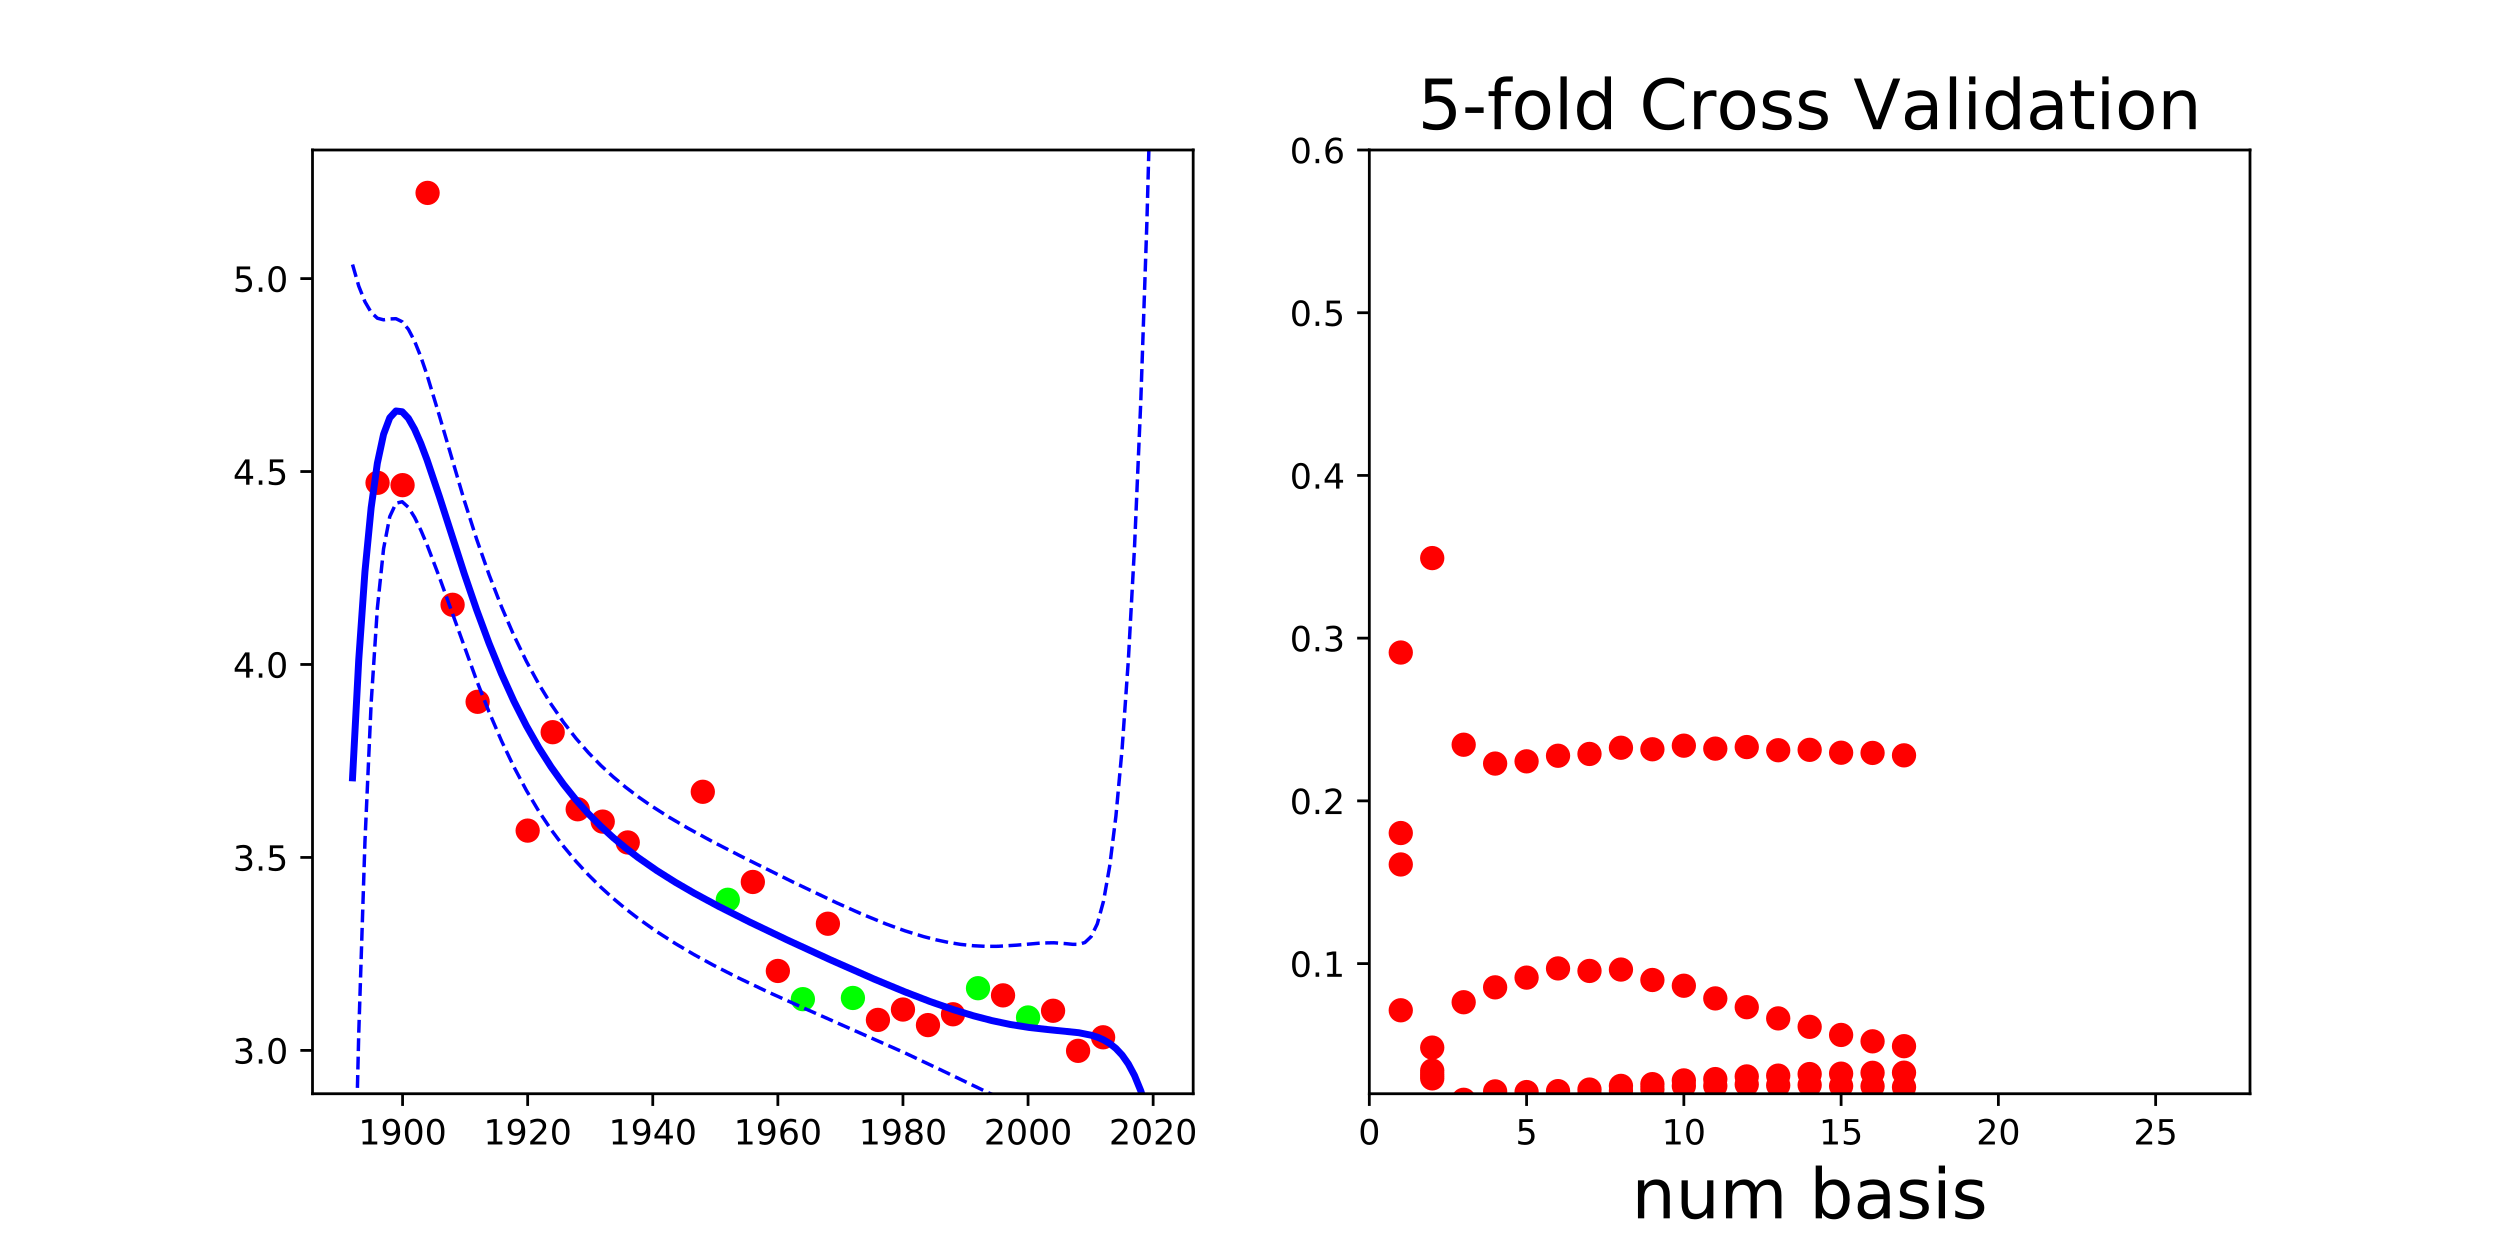 <?xml version="1.0" encoding="utf-8" standalone="no"?>
<!DOCTYPE svg PUBLIC "-//W3C//DTD SVG 1.1//EN"
  "http://www.w3.org/Graphics/SVG/1.1/DTD/svg11.dtd">
<!-- Created with matplotlib (http://matplotlib.org/) -->
<svg height="360pt" version="1.1" viewBox="0 0 720 360" width="720pt" xmlns="http://www.w3.org/2000/svg" xmlns:xlink="http://www.w3.org/1999/xlink">
 <defs>
  <style type="text/css">
*{stroke-linecap:butt;stroke-linejoin:round;}
  </style>
 </defs>
 <g id="figure_1">
  <g id="patch_1">
   <path d="M 0 360 
L 720 360 
L 720 0 
L 0 0 
z
" style="fill:none;"/>
  </g>
  <g id="axes_1">
   <g id="patch_2">
    <path d="M 90 315 
L 343.636 315 
L 343.636 43.2 
L 90 43.2 
z
" style="fill:none;"/>
   </g>
   <g id="matplotlib.axis_1">
    <g id="xtick_1">
     <g id="line2d_1">
      <defs>
       <path d="M 0 0 
L 0 3.5 
" id="mc8d8f74321" style="stroke:#000000;stroke-width:0.8;"/>
      </defs>
      <g>
       <use style="stroke:#000000;stroke-width:0.8;" x="115.94" xlink:href="#mc8d8f74321" y="315"/>
      </g>
     </g>
     <g id="text_1">
      <!-- 1900 -->
      <defs>
       <path d="M 12.406 8.297 
L 28.516 8.297 
L 28.516 63.922 
L 10.984 60.406 
L 10.984 69.391 
L 28.422 72.906 
L 38.281 72.906 
L 38.281 8.297 
L 54.391 8.297 
L 54.391 0 
L 12.406 0 
z
" id="DejaVuSans-31"/>
       <path d="M 10.984 1.516 
L 10.984 10.5 
Q 14.703 8.734 18.5 7.812 
Q 22.312 6.891 25.984 6.891 
Q 35.75 6.891 40.891 13.453 
Q 46.047 20.016 46.781 33.406 
Q 43.953 29.203 39.594 26.953 
Q 35.25 24.703 29.984 24.703 
Q 19.047 24.703 12.672 31.312 
Q 6.297 37.938 6.297 49.422 
Q 6.297 60.641 12.938 67.422 
Q 19.578 74.219 30.609 74.219 
Q 43.266 74.219 49.922 64.516 
Q 56.594 54.828 56.594 36.375 
Q 56.594 19.141 48.406 8.859 
Q 40.234 -1.422 26.422 -1.422 
Q 22.703 -1.422 18.891 -0.688 
Q 15.094 0.047 10.984 1.516 
z
M 30.609 32.422 
Q 37.25 32.422 41.125 36.953 
Q 45.016 41.5 45.016 49.422 
Q 45.016 57.281 41.125 61.844 
Q 37.25 66.406 30.609 66.406 
Q 23.969 66.406 20.094 61.844 
Q 16.219 57.281 16.219 49.422 
Q 16.219 41.5 20.094 36.953 
Q 23.969 32.422 30.609 32.422 
z
" id="DejaVuSans-39"/>
       <path d="M 31.781 66.406 
Q 24.172 66.406 20.328 58.906 
Q 16.5 51.422 16.5 36.375 
Q 16.5 21.391 20.328 13.891 
Q 24.172 6.391 31.781 6.391 
Q 39.453 6.391 43.281 13.891 
Q 47.125 21.391 47.125 36.375 
Q 47.125 51.422 43.281 58.906 
Q 39.453 66.406 31.781 66.406 
z
M 31.781 74.219 
Q 44.047 74.219 50.516 64.516 
Q 56.984 54.828 56.984 36.375 
Q 56.984 17.969 50.516 8.266 
Q 44.047 -1.422 31.781 -1.422 
Q 19.531 -1.422 13.062 8.266 
Q 6.594 17.969 6.594 36.375 
Q 6.594 54.828 13.062 64.516 
Q 19.531 74.219 31.781 74.219 
z
" id="DejaVuSans-30"/>
      </defs>
      <g transform="translate(103.215 329.598)scale(0.1 -0.1)">
       <use xlink:href="#DejaVuSans-31"/>
       <use x="63.623" xlink:href="#DejaVuSans-39"/>
       <use x="127.246" xlink:href="#DejaVuSans-30"/>
       <use x="190.869" xlink:href="#DejaVuSans-30"/>
      </g>
     </g>
    </g>
    <g id="xtick_2">
     <g id="line2d_2">
      <g>
       <use style="stroke:#000000;stroke-width:0.8;" x="151.968" xlink:href="#mc8d8f74321" y="315"/>
      </g>
     </g>
     <g id="text_2">
      <!-- 1920 -->
      <defs>
       <path d="M 19.188 8.297 
L 53.609 8.297 
L 53.609 0 
L 7.328 0 
L 7.328 8.297 
Q 12.938 14.109 22.625 23.891 
Q 32.328 33.688 34.812 36.531 
Q 39.547 41.844 41.422 45.531 
Q 43.312 49.219 43.312 52.781 
Q 43.312 58.594 39.234 62.25 
Q 35.156 65.922 28.609 65.922 
Q 23.969 65.922 18.812 64.312 
Q 13.672 62.703 7.812 59.422 
L 7.812 69.391 
Q 13.766 71.781 18.938 73 
Q 24.125 74.219 28.422 74.219 
Q 39.75 74.219 46.484 68.547 
Q 53.219 62.891 53.219 53.422 
Q 53.219 48.922 51.531 44.891 
Q 49.859 40.875 45.406 35.406 
Q 44.188 33.984 37.641 27.219 
Q 31.109 20.453 19.188 8.297 
z
" id="DejaVuSans-32"/>
      </defs>
      <g transform="translate(139.243 329.598)scale(0.1 -0.1)">
       <use xlink:href="#DejaVuSans-31"/>
       <use x="63.623" xlink:href="#DejaVuSans-39"/>
       <use x="127.246" xlink:href="#DejaVuSans-32"/>
       <use x="190.869" xlink:href="#DejaVuSans-30"/>
      </g>
     </g>
    </g>
    <g id="xtick_3">
     <g id="line2d_3">
      <g>
       <use style="stroke:#000000;stroke-width:0.8;" x="187.996" xlink:href="#mc8d8f74321" y="315"/>
      </g>
     </g>
     <g id="text_3">
      <!-- 1940 -->
      <defs>
       <path d="M 37.797 64.312 
L 12.891 25.391 
L 37.797 25.391 
z
M 35.203 72.906 
L 47.609 72.906 
L 47.609 25.391 
L 58.016 25.391 
L 58.016 17.188 
L 47.609 17.188 
L 47.609 0 
L 37.797 0 
L 37.797 17.188 
L 4.891 17.188 
L 4.891 26.703 
z
" id="DejaVuSans-34"/>
      </defs>
      <g transform="translate(175.271 329.598)scale(0.1 -0.1)">
       <use xlink:href="#DejaVuSans-31"/>
       <use x="63.623" xlink:href="#DejaVuSans-39"/>
       <use x="127.246" xlink:href="#DejaVuSans-34"/>
       <use x="190.869" xlink:href="#DejaVuSans-30"/>
      </g>
     </g>
    </g>
    <g id="xtick_4">
     <g id="line2d_4">
      <g>
       <use style="stroke:#000000;stroke-width:0.8;" x="224.024" xlink:href="#mc8d8f74321" y="315"/>
      </g>
     </g>
     <g id="text_4">
      <!-- 1960 -->
      <defs>
       <path d="M 33.016 40.375 
Q 26.375 40.375 22.484 35.828 
Q 18.609 31.297 18.609 23.391 
Q 18.609 15.531 22.484 10.953 
Q 26.375 6.391 33.016 6.391 
Q 39.656 6.391 43.531 10.953 
Q 47.406 15.531 47.406 23.391 
Q 47.406 31.297 43.531 35.828 
Q 39.656 40.375 33.016 40.375 
z
M 52.594 71.297 
L 52.594 62.312 
Q 48.875 64.062 45.094 64.984 
Q 41.312 65.922 37.594 65.922 
Q 27.828 65.922 22.672 59.328 
Q 17.531 52.734 16.797 39.406 
Q 19.672 43.656 24.016 45.922 
Q 28.375 48.188 33.594 48.188 
Q 44.578 48.188 50.953 41.516 
Q 57.328 34.859 57.328 23.391 
Q 57.328 12.156 50.688 5.359 
Q 44.047 -1.422 33.016 -1.422 
Q 20.359 -1.422 13.672 8.266 
Q 6.984 17.969 6.984 36.375 
Q 6.984 53.656 15.188 63.938 
Q 23.391 74.219 37.203 74.219 
Q 40.922 74.219 44.703 73.484 
Q 48.484 72.75 52.594 71.297 
z
" id="DejaVuSans-36"/>
      </defs>
      <g transform="translate(211.299 329.598)scale(0.1 -0.1)">
       <use xlink:href="#DejaVuSans-31"/>
       <use x="63.623" xlink:href="#DejaVuSans-39"/>
       <use x="127.246" xlink:href="#DejaVuSans-36"/>
       <use x="190.869" xlink:href="#DejaVuSans-30"/>
      </g>
     </g>
    </g>
    <g id="xtick_5">
     <g id="line2d_5">
      <g>
       <use style="stroke:#000000;stroke-width:0.8;" x="260.052" xlink:href="#mc8d8f74321" y="315"/>
      </g>
     </g>
     <g id="text_5">
      <!-- 1980 -->
      <defs>
       <path d="M 31.781 34.625 
Q 24.75 34.625 20.719 30.859 
Q 16.703 27.094 16.703 20.516 
Q 16.703 13.922 20.719 10.156 
Q 24.75 6.391 31.781 6.391 
Q 38.812 6.391 42.859 10.172 
Q 46.922 13.969 46.922 20.516 
Q 46.922 27.094 42.891 30.859 
Q 38.875 34.625 31.781 34.625 
z
M 21.922 38.812 
Q 15.578 40.375 12.031 44.719 
Q 8.5 49.078 8.5 55.328 
Q 8.5 64.062 14.719 69.141 
Q 20.953 74.219 31.781 74.219 
Q 42.672 74.219 48.875 69.141 
Q 55.078 64.062 55.078 55.328 
Q 55.078 49.078 51.531 44.719 
Q 48 40.375 41.703 38.812 
Q 48.828 37.156 52.797 32.312 
Q 56.781 27.484 56.781 20.516 
Q 56.781 9.906 50.312 4.234 
Q 43.844 -1.422 31.781 -1.422 
Q 19.734 -1.422 13.25 4.234 
Q 6.781 9.906 6.781 20.516 
Q 6.781 27.484 10.781 32.312 
Q 14.797 37.156 21.922 38.812 
z
M 18.312 54.391 
Q 18.312 48.734 21.844 45.562 
Q 25.391 42.391 31.781 42.391 
Q 38.141 42.391 41.719 45.562 
Q 45.312 48.734 45.312 54.391 
Q 45.312 60.062 41.719 63.234 
Q 38.141 66.406 31.781 66.406 
Q 25.391 66.406 21.844 63.234 
Q 18.312 60.062 18.312 54.391 
z
" id="DejaVuSans-38"/>
      </defs>
      <g transform="translate(247.327 329.598)scale(0.1 -0.1)">
       <use xlink:href="#DejaVuSans-31"/>
       <use x="63.623" xlink:href="#DejaVuSans-39"/>
       <use x="127.246" xlink:href="#DejaVuSans-38"/>
       <use x="190.869" xlink:href="#DejaVuSans-30"/>
      </g>
     </g>
    </g>
    <g id="xtick_6">
     <g id="line2d_6">
      <g>
       <use style="stroke:#000000;stroke-width:0.8;" x="296.08" xlink:href="#mc8d8f74321" y="315"/>
      </g>
     </g>
     <g id="text_6">
      <!-- 2000 -->
      <g transform="translate(283.355 329.598)scale(0.1 -0.1)">
       <use xlink:href="#DejaVuSans-32"/>
       <use x="63.623" xlink:href="#DejaVuSans-30"/>
       <use x="127.246" xlink:href="#DejaVuSans-30"/>
       <use x="190.869" xlink:href="#DejaVuSans-30"/>
      </g>
     </g>
    </g>
    <g id="xtick_7">
     <g id="line2d_7">
      <g>
       <use style="stroke:#000000;stroke-width:0.8;" x="332.107" xlink:href="#mc8d8f74321" y="315"/>
      </g>
     </g>
     <g id="text_7">
      <!-- 2020 -->
      <g transform="translate(319.382 329.598)scale(0.1 -0.1)">
       <use xlink:href="#DejaVuSans-32"/>
       <use x="63.623" xlink:href="#DejaVuSans-30"/>
       <use x="127.246" xlink:href="#DejaVuSans-32"/>
       <use x="190.869" xlink:href="#DejaVuSans-30"/>
      </g>
     </g>
    </g>
   </g>
   <g id="matplotlib.axis_2">
    <g id="ytick_1">
     <g id="line2d_8">
      <defs>
       <path d="M 0 0 
L -3.5 0 
" id="ma3d43ca7db" style="stroke:#000000;stroke-width:0.8;"/>
      </defs>
      <g>
       <use style="stroke:#000000;stroke-width:0.8;" x="90" xlink:href="#ma3d43ca7db" y="302.509"/>
      </g>
     </g>
     <g id="text_8">
      <!-- 3.0 -->
      <defs>
       <path d="M 40.578 39.312 
Q 47.656 37.797 51.625 33 
Q 55.609 28.219 55.609 21.188 
Q 55.609 10.406 48.188 4.484 
Q 40.766 -1.422 27.094 -1.422 
Q 22.516 -1.422 17.656 -0.516 
Q 12.797 0.391 7.625 2.203 
L 7.625 11.719 
Q 11.719 9.328 16.594 8.109 
Q 21.484 6.891 26.812 6.891 
Q 36.078 6.891 40.938 10.547 
Q 45.797 14.203 45.797 21.188 
Q 45.797 27.641 41.281 31.266 
Q 36.766 34.906 28.719 34.906 
L 20.219 34.906 
L 20.219 43.016 
L 29.109 43.016 
Q 36.375 43.016 40.234 45.922 
Q 44.094 48.828 44.094 54.297 
Q 44.094 59.906 40.109 62.906 
Q 36.141 65.922 28.719 65.922 
Q 24.656 65.922 20.016 65.031 
Q 15.375 64.156 9.812 62.312 
L 9.812 71.094 
Q 15.438 72.656 20.344 73.438 
Q 25.25 74.219 29.594 74.219 
Q 40.828 74.219 47.359 69.109 
Q 53.906 64.016 53.906 55.328 
Q 53.906 49.266 50.438 45.094 
Q 46.969 40.922 40.578 39.312 
z
" id="DejaVuSans-33"/>
       <path d="M 10.688 12.406 
L 21 12.406 
L 21 0 
L 10.688 0 
z
" id="DejaVuSans-2e"/>
      </defs>
      <g transform="translate(67.097 306.309)scale(0.1 -0.1)">
       <use xlink:href="#DejaVuSans-33"/>
       <use x="63.623" xlink:href="#DejaVuSans-2e"/>
       <use x="95.41" xlink:href="#DejaVuSans-30"/>
      </g>
     </g>
    </g>
    <g id="ytick_2">
     <g id="line2d_9">
      <g>
       <use style="stroke:#000000;stroke-width:0.8;" x="90" xlink:href="#ma3d43ca7db" y="246.941"/>
      </g>
     </g>
     <g id="text_9">
      <!-- 3.5 -->
      <defs>
       <path d="M 10.797 72.906 
L 49.516 72.906 
L 49.516 64.594 
L 19.828 64.594 
L 19.828 46.734 
Q 21.969 47.469 24.109 47.828 
Q 26.266 48.188 28.422 48.188 
Q 40.625 48.188 47.75 41.5 
Q 54.891 34.812 54.891 23.391 
Q 54.891 11.625 47.562 5.094 
Q 40.234 -1.422 26.906 -1.422 
Q 22.312 -1.422 17.547 -0.641 
Q 12.797 0.141 7.719 1.703 
L 7.719 11.625 
Q 12.109 9.234 16.797 8.062 
Q 21.484 6.891 26.703 6.891 
Q 35.156 6.891 40.078 11.328 
Q 45.016 15.766 45.016 23.391 
Q 45.016 31 40.078 35.438 
Q 35.156 39.891 26.703 39.891 
Q 22.75 39.891 18.812 39.016 
Q 14.891 38.141 10.797 36.281 
z
" id="DejaVuSans-35"/>
      </defs>
      <g transform="translate(67.097 250.74)scale(0.1 -0.1)">
       <use xlink:href="#DejaVuSans-33"/>
       <use x="63.623" xlink:href="#DejaVuSans-2e"/>
       <use x="95.41" xlink:href="#DejaVuSans-35"/>
      </g>
     </g>
    </g>
    <g id="ytick_3">
     <g id="line2d_10">
      <g>
       <use style="stroke:#000000;stroke-width:0.8;" x="90" xlink:href="#ma3d43ca7db" y="191.373"/>
      </g>
     </g>
     <g id="text_10">
      <!-- 4.0 -->
      <g transform="translate(67.097 195.172)scale(0.1 -0.1)">
       <use xlink:href="#DejaVuSans-34"/>
       <use x="63.623" xlink:href="#DejaVuSans-2e"/>
       <use x="95.41" xlink:href="#DejaVuSans-30"/>
      </g>
     </g>
    </g>
    <g id="ytick_4">
     <g id="line2d_11">
      <g>
       <use style="stroke:#000000;stroke-width:0.8;" x="90" xlink:href="#ma3d43ca7db" y="135.804"/>
      </g>
     </g>
     <g id="text_11">
      <!-- 4.5 -->
      <g transform="translate(67.097 139.604)scale(0.1 -0.1)">
       <use xlink:href="#DejaVuSans-34"/>
       <use x="63.623" xlink:href="#DejaVuSans-2e"/>
       <use x="95.41" xlink:href="#DejaVuSans-35"/>
      </g>
     </g>
    </g>
    <g id="ytick_5">
     <g id="line2d_12">
      <g>
       <use style="stroke:#000000;stroke-width:0.8;" x="90" xlink:href="#ma3d43ca7db" y="80.236"/>
      </g>
     </g>
     <g id="text_12">
      <!-- 5.0 -->
      <g transform="translate(67.097 84.035)scale(0.1 -0.1)">
       <use xlink:href="#DejaVuSans-35"/>
       <use x="63.623" xlink:href="#DejaVuSans-2e"/>
       <use x="95.41" xlink:href="#DejaVuSans-30"/>
      </g>
     </g>
    </g>
   </g>
   <g id="line2d_13">
    <defs>
     <path d="M 0 3 
C 0.796 3 1.559 2.684 2.121 2.121 
C 2.684 1.559 3 0.796 3 0 
C 3 -0.796 2.684 -1.559 2.121 -2.121 
C 1.559 -2.684 0.796 -3 0 -3 
C -0.796 -3 -1.559 -2.684 -2.121 -2.121 
C -2.684 -1.559 -3 -0.796 -3 0 
C -3 0.796 -2.684 1.559 -2.121 2.121 
C -1.559 2.684 -0.796 3 0 3 
z
" id="m853ddbcddc" style="stroke:#ff0000;"/>
    </defs>
    <g clip-path="url(#p20c13ae815)">
     <use style="fill:#ff0000;stroke:#ff0000;" x="274.463" xlink:href="#m853ddbcddc" y="292.11"/>
     <use style="fill:#ff0000;stroke:#ff0000;" x="137.557" xlink:href="#m853ddbcddc" y="202.118"/>
     <use style="fill:#ff0000;stroke:#ff0000;" x="252.846" xlink:href="#m853ddbcddc" y="293.734"/>
     <use style="fill:#ff0000;stroke:#ff0000;" x="224.024" xlink:href="#m853ddbcddc" y="279.634"/>
     <use style="fill:#ff0000;stroke:#ff0000;" x="267.257" xlink:href="#m853ddbcddc" y="295.227"/>
     <use style="fill:#ff0000;stroke:#ff0000;" x="202.407" xlink:href="#m853ddbcddc" y="228.036"/>
     <use style="fill:#ff0000;stroke:#ff0000;" x="159.174" xlink:href="#m853ddbcddc" y="210.872"/>
     <use style="fill:#ff0000;stroke:#ff0000;" x="173.585" xlink:href="#m853ddbcddc" y="236.623"/>
     <use style="fill:#ff0000;stroke:#ff0000;" x="180.79" xlink:href="#m853ddbcddc" y="242.628"/>
     <use style="fill:#ff0000;stroke:#ff0000;" x="260.052" xlink:href="#m853ddbcddc" y="290.749"/>
     <use style="fill:#ff0000;stroke:#ff0000;" x="288.874" xlink:href="#m853ddbcddc" y="286.667"/>
     <use style="fill:#ff0000;stroke:#ff0000;" x="123.146" xlink:href="#m853ddbcddc" y="55.555"/>
     <use style="fill:#ff0000;stroke:#ff0000;" x="166.379" xlink:href="#m853ddbcddc" y="233.067"/>
     <use style="fill:#ff0000;stroke:#ff0000;" x="310.491" xlink:href="#m853ddbcddc" y="302.645"/>
     <use style="fill:#ff0000;stroke:#ff0000;" x="115.94" xlink:href="#m853ddbcddc" y="139.724"/>
     <use style="fill:#ff0000;stroke:#ff0000;" x="303.285" xlink:href="#m853ddbcddc" y="291.1"/>
     <use style="fill:#ff0000;stroke:#ff0000;" x="108.735" xlink:href="#m853ddbcddc" y="139.046"/>
     <use style="fill:#ff0000;stroke:#ff0000;" x="238.435" xlink:href="#m853ddbcddc" y="266.035"/>
     <use style="fill:#ff0000;stroke:#ff0000;" x="151.968" xlink:href="#m853ddbcddc" y="239.216"/>
     <use style="fill:#ff0000;stroke:#ff0000;" x="130.351" xlink:href="#m853ddbcddc" y="174.182"/>
     <use style="fill:#ff0000;stroke:#ff0000;" x="317.696" xlink:href="#m853ddbcddc" y="298.739"/>
     <use style="fill:#ff0000;stroke:#ff0000;" x="216.818" xlink:href="#m853ddbcddc" y="254.006"/>
    </g>
   </g>
   <g id="line2d_14">
    <defs>
     <path d="M 0 3 
C 0.796 3 1.559 2.684 2.121 2.121 
C 2.684 1.559 3 0.796 3 0 
C 3 -0.796 2.684 -1.559 2.121 -2.121 
C 1.559 -2.684 0.796 -3 0 -3 
C -0.796 -3 -1.559 -2.684 -2.121 -2.121 
C -2.684 -1.559 -3 -0.796 -3 0 
C -3 0.796 -2.684 1.559 -2.121 2.121 
C -1.559 2.684 -0.796 3 0 3 
z
" id="m4676c8223f" style="stroke:#00ff00;"/>
    </defs>
    <g clip-path="url(#p20c13ae815)">
     <use style="fill:#00ff00;stroke:#00ff00;" x="281.668" xlink:href="#m4676c8223f" y="284.603"/>
     <use style="fill:#00ff00;stroke:#00ff00;" x="296.08" xlink:href="#m4676c8223f" y="293.032"/>
     <use style="fill:#00ff00;stroke:#00ff00;" x="231.229" xlink:href="#m4676c8223f" y="287.755"/>
     <use style="fill:#00ff00;stroke:#00ff00;" x="209.613" xlink:href="#m4676c8223f" y="259.134"/>
     <use style="fill:#00ff00;stroke:#00ff00;" x="245.64" xlink:href="#m4676c8223f" y="287.413"/>
    </g>
   </g>
   <g id="line2d_15">
    <path clip-path="url(#p20c13ae815)" d="M 101.529 224.021 
L 103.316 190.044 
L 105.104 164.654 
L 106.891 146.226 
L 108.679 133.408 
L 110.466 125.08 
L 112.254 120.318 
L 114.041 118.36 
L 115.828 118.583 
L 117.616 120.476 
L 119.403 123.627 
L 121.191 127.701 
L 122.978 132.428 
L 126.553 143.031 
L 133.703 165.223 
L 137.278 175.654 
L 140.852 185.292 
L 144.427 194.055 
L 148.002 201.943 
L 151.577 209 
L 155.152 215.291 
L 158.727 220.896 
L 162.302 225.892 
L 165.876 230.357 
L 169.451 234.362 
L 173.026 237.97 
L 176.601 241.24 
L 180.176 244.221 
L 183.751 246.96 
L 189.113 250.694 
L 194.475 254.076 
L 199.838 257.192 
L 206.987 261.048 
L 215.924 265.551 
L 226.649 270.678 
L 239.161 276.432 
L 251.673 281.946 
L 260.61 285.655 
L 267.76 288.408 
L 274.91 290.891 
L 280.272 292.526 
L 285.634 293.925 
L 290.997 295.056 
L 296.359 295.906 
L 301.721 296.508 
L 310.658 297.419 
L 314.233 298.136 
L 316.021 298.699 
L 317.808 299.472 
L 319.595 300.527 
L 321.383 301.954 
L 323.17 303.868 
L 324.958 306.411 
L 326.745 309.758 
L 328.533 314.129 
L 330.32 319.791 
L 332.107 327.077 
L 332.107 327.077 
" style="fill:none;stroke:#0000ff;stroke-linecap:square;stroke-width:2;"/>
   </g>
   <g id="line2d_16">
    <path clip-path="url(#p20c13ae815)" d="M 101.529 76.18 
L 103.316 82.386 
L 105.104 86.902 
L 106.891 89.958 
L 108.679 91.645 
L 110.466 92.107 
L 112.254 91.858 
L 114.041 91.783 
L 115.828 92.664 
L 117.616 94.838 
L 119.403 98.268 
L 121.191 102.737 
L 122.978 107.974 
L 126.553 119.778 
L 133.703 144.118 
L 137.278 155.303 
L 140.852 165.52 
L 144.427 174.744 
L 148.002 183.018 
L 151.577 190.407 
L 155.152 196.987 
L 158.727 202.837 
L 162.302 208.033 
L 165.876 212.651 
L 169.451 216.762 
L 173.026 220.435 
L 176.601 223.733 
L 180.176 226.713 
L 183.751 229.429 
L 187.326 231.926 
L 192.688 235.35 
L 198.05 238.489 
L 205.2 242.382 
L 214.137 246.979 
L 228.436 254.056 
L 240.948 260.009 
L 248.098 263.204 
L 255.248 266.129 
L 260.61 268.072 
L 265.973 269.734 
L 269.547 270.657 
L 273.122 271.413 
L 276.697 271.986 
L 280.272 272.366 
L 283.847 272.547 
L 287.422 272.533 
L 292.784 272.205 
L 299.934 271.585 
L 303.509 271.515 
L 307.083 271.779 
L 308.871 271.96 
L 310.658 271.971 
L 312.446 271.443 
L 314.233 269.755 
L 316.021 266.077 
L 317.808 259.552 
L 319.595 249.438 
L 321.383 235.056 
L 323.17 215.635 
L 324.958 190.195 
L 326.745 157.48 
L 328.533 115.904 
L 330.32 63.498 
L 332.076 -1 
L 332.076 -1 
" style="fill:none;stroke:#0000ff;stroke-dasharray:3.7,1.6;stroke-dashoffset:0;"/>
   </g>
   <g id="line2d_17">
    <path clip-path="url(#p20c13ae815)" d="M 101.791 361 
L 103.316 297.702 
L 105.104 242.406 
L 106.891 202.493 
L 108.679 175.171 
L 110.466 158.053 
L 112.254 148.778 
L 114.041 144.937 
L 115.828 144.501 
L 117.616 146.114 
L 119.403 148.986 
L 121.191 152.665 
L 122.978 156.881 
L 126.553 166.284 
L 137.278 196.004 
L 140.852 205.064 
L 144.427 213.367 
L 148.002 220.869 
L 151.577 227.593 
L 155.152 233.595 
L 158.727 238.955 
L 162.302 243.751 
L 165.876 248.063 
L 169.451 251.961 
L 173.026 255.504 
L 176.601 258.746 
L 180.176 261.729 
L 183.751 264.491 
L 189.113 268.283 
L 194.475 271.729 
L 199.838 274.896 
L 205.2 277.838 
L 212.35 281.49 
L 221.287 285.738 
L 232.011 290.553 
L 260.61 303.239 
L 271.335 308.319 
L 290.997 317.764 
L 294.571 319.265 
L 298.146 320.548 
L 301.721 321.505 
L 305.296 322.055 
L 308.871 322.412 
L 310.658 322.868 
L 312.446 324.005 
L 314.233 326.516 
L 316.021 331.322 
L 317.808 339.393 
L 319.595 351.616 
L 320.569 361 
L 320.569 361 
" style="fill:none;stroke:#0000ff;stroke-dasharray:3.7,1.6;stroke-dashoffset:0;"/>
   </g>
   <g id="patch_3">
    <path d="M 90 315 
L 90 43.2 
" style="fill:none;stroke:#000000;stroke-linecap:square;stroke-linejoin:miter;stroke-width:0.8;"/>
   </g>
   <g id="patch_4">
    <path d="M 343.636 315 
L 343.636 43.2 
" style="fill:none;stroke:#000000;stroke-linecap:square;stroke-linejoin:miter;stroke-width:0.8;"/>
   </g>
   <g id="patch_5">
    <path d="M 90 315 
L 343.636 315 
" style="fill:none;stroke:#000000;stroke-linecap:square;stroke-linejoin:miter;stroke-width:0.8;"/>
   </g>
   <g id="patch_6">
    <path d="M 90 43.2 
L 343.636 43.2 
" style="fill:none;stroke:#000000;stroke-linecap:square;stroke-linejoin:miter;stroke-width:0.8;"/>
   </g>
  </g>
  <g id="axes_2">
   <g id="patch_7">
    <path d="M 394.364 315 
L 648 315 
L 648 43.2 
L 394.364 43.2 
z
" style="fill:none;"/>
   </g>
   <g id="matplotlib.axis_3">
    <g id="xtick_8">
     <g id="line2d_18">
      <g>
       <use style="stroke:#000000;stroke-width:0.8;" x="394.364" xlink:href="#mc8d8f74321" y="315"/>
      </g>
     </g>
     <g id="text_13">
      <!-- 0 -->
      <g transform="translate(391.182 329.598)scale(0.1 -0.1)">
       <use xlink:href="#DejaVuSans-30"/>
      </g>
     </g>
    </g>
    <g id="xtick_9">
     <g id="line2d_19">
      <g>
       <use style="stroke:#000000;stroke-width:0.8;" x="439.656" xlink:href="#mc8d8f74321" y="315"/>
      </g>
     </g>
     <g id="text_14">
      <!-- 5 -->
      <g transform="translate(436.475 329.598)scale(0.1 -0.1)">
       <use xlink:href="#DejaVuSans-35"/>
      </g>
     </g>
    </g>
    <g id="xtick_10">
     <g id="line2d_20">
      <g>
       <use style="stroke:#000000;stroke-width:0.8;" x="484.948" xlink:href="#mc8d8f74321" y="315"/>
      </g>
     </g>
     <g id="text_15">
      <!-- 10 -->
      <g transform="translate(478.586 329.598)scale(0.1 -0.1)">
       <use xlink:href="#DejaVuSans-31"/>
       <use x="63.623" xlink:href="#DejaVuSans-30"/>
      </g>
     </g>
    </g>
    <g id="xtick_11">
     <g id="line2d_21">
      <g>
       <use style="stroke:#000000;stroke-width:0.8;" x="530.24" xlink:href="#mc8d8f74321" y="315"/>
      </g>
     </g>
     <g id="text_16">
      <!-- 15 -->
      <g transform="translate(523.878 329.598)scale(0.1 -0.1)">
       <use xlink:href="#DejaVuSans-31"/>
       <use x="63.623" xlink:href="#DejaVuSans-35"/>
      </g>
     </g>
    </g>
    <g id="xtick_12">
     <g id="line2d_22">
      <g>
       <use style="stroke:#000000;stroke-width:0.8;" x="575.532" xlink:href="#mc8d8f74321" y="315"/>
      </g>
     </g>
     <g id="text_17">
      <!-- 20 -->
      <g transform="translate(569.17 329.598)scale(0.1 -0.1)">
       <use xlink:href="#DejaVuSans-32"/>
       <use x="63.623" xlink:href="#DejaVuSans-30"/>
      </g>
     </g>
    </g>
    <g id="xtick_13">
     <g id="line2d_23">
      <g>
       <use style="stroke:#000000;stroke-width:0.8;" x="620.825" xlink:href="#mc8d8f74321" y="315"/>
      </g>
     </g>
     <g id="text_18">
      <!-- 25 -->
      <g transform="translate(614.462 329.598)scale(0.1 -0.1)">
       <use xlink:href="#DejaVuSans-32"/>
       <use x="63.623" xlink:href="#DejaVuSans-35"/>
      </g>
     </g>
    </g>
    <g id="text_19">
     <!-- num basis -->
     <defs>
      <path d="M 54.891 33.016 
L 54.891 0 
L 45.906 0 
L 45.906 32.719 
Q 45.906 40.484 42.875 44.328 
Q 39.844 48.188 33.797 48.188 
Q 26.516 48.188 22.312 43.547 
Q 18.109 38.922 18.109 30.906 
L 18.109 0 
L 9.078 0 
L 9.078 54.688 
L 18.109 54.688 
L 18.109 46.188 
Q 21.344 51.125 25.703 53.562 
Q 30.078 56 35.797 56 
Q 45.219 56 50.047 50.172 
Q 54.891 44.344 54.891 33.016 
z
" id="DejaVuSans-6e"/>
      <path d="M 8.5 21.578 
L 8.5 54.688 
L 17.484 54.688 
L 17.484 21.922 
Q 17.484 14.156 20.5 10.266 
Q 23.531 6.391 29.594 6.391 
Q 36.859 6.391 41.078 11.031 
Q 45.312 15.672 45.312 23.688 
L 45.312 54.688 
L 54.297 54.688 
L 54.297 0 
L 45.312 0 
L 45.312 8.406 
Q 42.047 3.422 37.719 1 
Q 33.406 -1.422 27.688 -1.422 
Q 18.266 -1.422 13.375 4.438 
Q 8.5 10.297 8.5 21.578 
z
M 31.109 56 
z
" id="DejaVuSans-75"/>
      <path d="M 52 44.188 
Q 55.375 50.25 60.062 53.125 
Q 64.75 56 71.094 56 
Q 79.641 56 84.281 50.016 
Q 88.922 44.047 88.922 33.016 
L 88.922 0 
L 79.891 0 
L 79.891 32.719 
Q 79.891 40.578 77.094 44.375 
Q 74.312 48.188 68.609 48.188 
Q 61.625 48.188 57.562 43.547 
Q 53.516 38.922 53.516 30.906 
L 53.516 0 
L 44.484 0 
L 44.484 32.719 
Q 44.484 40.625 41.703 44.406 
Q 38.922 48.188 33.109 48.188 
Q 26.219 48.188 22.156 43.531 
Q 18.109 38.875 18.109 30.906 
L 18.109 0 
L 9.078 0 
L 9.078 54.688 
L 18.109 54.688 
L 18.109 46.188 
Q 21.188 51.219 25.484 53.609 
Q 29.781 56 35.688 56 
Q 41.656 56 45.828 52.969 
Q 50 49.953 52 44.188 
z
" id="DejaVuSans-6d"/>
      <path id="DejaVuSans-20"/>
      <path d="M 48.688 27.297 
Q 48.688 37.203 44.609 42.844 
Q 40.531 48.484 33.406 48.484 
Q 26.266 48.484 22.188 42.844 
Q 18.109 37.203 18.109 27.297 
Q 18.109 17.391 22.188 11.75 
Q 26.266 6.109 33.406 6.109 
Q 40.531 6.109 44.609 11.75 
Q 48.688 17.391 48.688 27.297 
z
M 18.109 46.391 
Q 20.953 51.266 25.266 53.625 
Q 29.594 56 35.594 56 
Q 45.562 56 51.781 48.094 
Q 58.016 40.188 58.016 27.297 
Q 58.016 14.406 51.781 6.484 
Q 45.562 -1.422 35.594 -1.422 
Q 29.594 -1.422 25.266 0.953 
Q 20.953 3.328 18.109 8.203 
L 18.109 0 
L 9.078 0 
L 9.078 75.984 
L 18.109 75.984 
z
" id="DejaVuSans-62"/>
      <path d="M 34.281 27.484 
Q 23.391 27.484 19.188 25 
Q 14.984 22.516 14.984 16.5 
Q 14.984 11.719 18.141 8.906 
Q 21.297 6.109 26.703 6.109 
Q 34.188 6.109 38.703 11.406 
Q 43.219 16.703 43.219 25.484 
L 43.219 27.484 
z
M 52.203 31.203 
L 52.203 0 
L 43.219 0 
L 43.219 8.297 
Q 40.141 3.328 35.547 0.953 
Q 30.953 -1.422 24.312 -1.422 
Q 15.922 -1.422 10.953 3.297 
Q 6 8.016 6 15.922 
Q 6 25.141 12.172 29.828 
Q 18.359 34.516 30.609 34.516 
L 43.219 34.516 
L 43.219 35.406 
Q 43.219 41.609 39.141 45 
Q 35.062 48.391 27.688 48.391 
Q 23 48.391 18.547 47.266 
Q 14.109 46.141 10.016 43.891 
L 10.016 52.203 
Q 14.938 54.109 19.578 55.047 
Q 24.219 56 28.609 56 
Q 40.484 56 46.344 49.844 
Q 52.203 43.703 52.203 31.203 
z
" id="DejaVuSans-61"/>
      <path d="M 44.281 53.078 
L 44.281 44.578 
Q 40.484 46.531 36.375 47.5 
Q 32.281 48.484 27.875 48.484 
Q 21.188 48.484 17.844 46.438 
Q 14.5 44.391 14.5 40.281 
Q 14.5 37.156 16.891 35.375 
Q 19.281 33.594 26.516 31.984 
L 29.594 31.297 
Q 39.156 29.25 43.188 25.516 
Q 47.219 21.781 47.219 15.094 
Q 47.219 7.469 41.188 3.016 
Q 35.156 -1.422 24.609 -1.422 
Q 20.219 -1.422 15.453 -0.562 
Q 10.688 0.297 5.422 2 
L 5.422 11.281 
Q 10.406 8.688 15.234 7.391 
Q 20.062 6.109 24.812 6.109 
Q 31.156 6.109 34.562 8.281 
Q 37.984 10.453 37.984 14.406 
Q 37.984 18.062 35.516 20.016 
Q 33.062 21.969 24.703 23.781 
L 21.578 24.516 
Q 13.234 26.266 9.516 29.906 
Q 5.812 33.547 5.812 39.891 
Q 5.812 47.609 11.281 51.797 
Q 16.75 56 26.812 56 
Q 31.781 56 36.172 55.266 
Q 40.578 54.547 44.281 53.078 
z
" id="DejaVuSans-73"/>
      <path d="M 9.422 54.688 
L 18.406 54.688 
L 18.406 0 
L 9.422 0 
z
M 9.422 75.984 
L 18.406 75.984 
L 18.406 64.594 
L 9.422 64.594 
z
" id="DejaVuSans-69"/>
     </defs>
     <g transform="translate(469.915 350.875)scale(0.2 -0.2)">
      <use xlink:href="#DejaVuSans-6e"/>
      <use x="63.379" xlink:href="#DejaVuSans-75"/>
      <use x="126.758" xlink:href="#DejaVuSans-6d"/>
      <use x="224.17" xlink:href="#DejaVuSans-20"/>
      <use x="255.957" xlink:href="#DejaVuSans-62"/>
      <use x="319.434" xlink:href="#DejaVuSans-61"/>
      <use x="380.713" xlink:href="#DejaVuSans-73"/>
      <use x="432.812" xlink:href="#DejaVuSans-69"/>
      <use x="460.596" xlink:href="#DejaVuSans-73"/>
     </g>
    </g>
   </g>
   <g id="matplotlib.axis_4">
    <g id="ytick_6">
     <g id="line2d_24">
      <g>
       <use style="stroke:#000000;stroke-width:0.8;" x="394.364" xlink:href="#ma3d43ca7db" y="277.51"/>
      </g>
     </g>
     <g id="text_20">
      <!-- 0.1 -->
      <g transform="translate(371.461 281.31)scale(0.1 -0.1)">
       <use xlink:href="#DejaVuSans-30"/>
       <use x="63.623" xlink:href="#DejaVuSans-2e"/>
       <use x="95.41" xlink:href="#DejaVuSans-31"/>
      </g>
     </g>
    </g>
    <g id="ytick_7">
     <g id="line2d_25">
      <g>
       <use style="stroke:#000000;stroke-width:0.8;" x="394.364" xlink:href="#ma3d43ca7db" y="230.648"/>
      </g>
     </g>
     <g id="text_21">
      <!-- 0.2 -->
      <g transform="translate(371.461 234.447)scale(0.1 -0.1)">
       <use xlink:href="#DejaVuSans-30"/>
       <use x="63.623" xlink:href="#DejaVuSans-2e"/>
       <use x="95.41" xlink:href="#DejaVuSans-32"/>
      </g>
     </g>
    </g>
    <g id="ytick_8">
     <g id="line2d_26">
      <g>
       <use style="stroke:#000000;stroke-width:0.8;" x="394.364" xlink:href="#ma3d43ca7db" y="183.786"/>
      </g>
     </g>
     <g id="text_22">
      <!-- 0.3 -->
      <g transform="translate(371.461 187.585)scale(0.1 -0.1)">
       <use xlink:href="#DejaVuSans-30"/>
       <use x="63.623" xlink:href="#DejaVuSans-2e"/>
       <use x="95.41" xlink:href="#DejaVuSans-33"/>
      </g>
     </g>
    </g>
    <g id="ytick_9">
     <g id="line2d_27">
      <g>
       <use style="stroke:#000000;stroke-width:0.8;" x="394.364" xlink:href="#ma3d43ca7db" y="136.924"/>
      </g>
     </g>
     <g id="text_23">
      <!-- 0.4 -->
      <g transform="translate(371.461 140.723)scale(0.1 -0.1)">
       <use xlink:href="#DejaVuSans-30"/>
       <use x="63.623" xlink:href="#DejaVuSans-2e"/>
       <use x="95.41" xlink:href="#DejaVuSans-34"/>
      </g>
     </g>
    </g>
    <g id="ytick_10">
     <g id="line2d_28">
      <g>
       <use style="stroke:#000000;stroke-width:0.8;" x="394.364" xlink:href="#ma3d43ca7db" y="90.062"/>
      </g>
     </g>
     <g id="text_24">
      <!-- 0.5 -->
      <g transform="translate(371.461 93.861)scale(0.1 -0.1)">
       <use xlink:href="#DejaVuSans-30"/>
       <use x="63.623" xlink:href="#DejaVuSans-2e"/>
       <use x="95.41" xlink:href="#DejaVuSans-35"/>
      </g>
     </g>
    </g>
    <g id="ytick_11">
     <g id="line2d_29">
      <g>
       <use style="stroke:#000000;stroke-width:0.8;" x="394.364" xlink:href="#ma3d43ca7db" y="43.2"/>
      </g>
     </g>
     <g id="text_25">
      <!-- 0.6 -->
      <g transform="translate(371.461 46.999)scale(0.1 -0.1)">
       <use xlink:href="#DejaVuSans-30"/>
       <use x="63.623" xlink:href="#DejaVuSans-2e"/>
       <use x="95.41" xlink:href="#DejaVuSans-36"/>
      </g>
     </g>
    </g>
   </g>
   <g id="line2d_30">
    <g clip-path="url(#p33c98b2d8f)">
     <use style="fill:#ff0000;stroke:#ff0000;" x="403.422" xlink:href="#m853ddbcddc" y="239.91"/>
    </g>
   </g>
   <g id="line2d_31">
    <g clip-path="url(#p33c98b2d8f)">
     <use style="fill:#ff0000;stroke:#ff0000;" x="403.422" xlink:href="#m853ddbcddc" y="290.962"/>
    </g>
   </g>
   <g id="line2d_32">
    <g clip-path="url(#p33c98b2d8f)"/>
   </g>
   <g id="line2d_33">
    <g clip-path="url(#p33c98b2d8f)">
     <use style="fill:#ff0000;stroke:#ff0000;" x="403.422" xlink:href="#m853ddbcddc" y="187.926"/>
    </g>
   </g>
   <g id="line2d_34">
    <g clip-path="url(#p33c98b2d8f)">
     <use style="fill:#ff0000;stroke:#ff0000;" x="403.422" xlink:href="#m853ddbcddc" y="248.965"/>
    </g>
   </g>
   <g id="line2d_35">
    <g clip-path="url(#p33c98b2d8f)">
     <use style="fill:#ff0000;stroke:#ff0000;" x="412.481" xlink:href="#m853ddbcddc" y="309.515"/>
    </g>
   </g>
   <g id="line2d_36">
    <g clip-path="url(#p33c98b2d8f)">
     <use style="fill:#ff0000;stroke:#ff0000;" x="412.481" xlink:href="#m853ddbcddc" y="310.572"/>
    </g>
   </g>
   <g id="line2d_37">
    <g clip-path="url(#p33c98b2d8f)">
     <use style="fill:#ff0000;stroke:#ff0000;" x="412.481" xlink:href="#m853ddbcddc" y="160.73"/>
    </g>
   </g>
   <g id="line2d_38">
    <g clip-path="url(#p33c98b2d8f)">
     <use style="fill:#ff0000;stroke:#ff0000;" x="412.481" xlink:href="#m853ddbcddc" y="301.71"/>
    </g>
   </g>
   <g id="line2d_39">
    <g clip-path="url(#p33c98b2d8f)">
     <use style="fill:#ff0000;stroke:#ff0000;" x="412.481" xlink:href="#m853ddbcddc" y="308.333"/>
    </g>
   </g>
   <g id="line2d_40">
    <g clip-path="url(#p33c98b2d8f)">
     <use style="fill:#ff0000;stroke:#ff0000;" x="421.539" xlink:href="#m853ddbcddc" y="317.002"/>
    </g>
   </g>
   <g id="line2d_41">
    <g clip-path="url(#p33c98b2d8f)">
     <use style="fill:#ff0000;stroke:#ff0000;" x="421.539" xlink:href="#m853ddbcddc" y="316.741"/>
    </g>
   </g>
   <g id="line2d_42">
    <g clip-path="url(#p33c98b2d8f)">
     <use style="fill:#ff0000;stroke:#ff0000;" x="421.539" xlink:href="#m853ddbcddc" y="214.481"/>
    </g>
   </g>
   <g id="line2d_43">
    <g clip-path="url(#p33c98b2d8f)">
     <use style="fill:#ff0000;stroke:#ff0000;" x="421.539" xlink:href="#m853ddbcddc" y="288.643"/>
    </g>
   </g>
   <g id="line2d_44">
    <g clip-path="url(#p33c98b2d8f)">
     <use style="fill:#ff0000;stroke:#ff0000;" x="421.539" xlink:href="#m853ddbcddc" y="322.678"/>
    </g>
   </g>
   <g id="line2d_45">
    <g clip-path="url(#p33c98b2d8f)">
     <use style="fill:#ff0000;stroke:#ff0000;" x="430.597" xlink:href="#m853ddbcddc" y="316.434"/>
    </g>
   </g>
   <g id="line2d_46">
    <g clip-path="url(#p33c98b2d8f)">
     <use style="fill:#ff0000;stroke:#ff0000;" x="430.597" xlink:href="#m853ddbcddc" y="314.324"/>
    </g>
   </g>
   <g id="line2d_47">
    <g clip-path="url(#p33c98b2d8f)">
     <use style="fill:#ff0000;stroke:#ff0000;" x="430.597" xlink:href="#m853ddbcddc" y="219.909"/>
    </g>
   </g>
   <g id="line2d_48">
    <g clip-path="url(#p33c98b2d8f)">
     <use style="fill:#ff0000;stroke:#ff0000;" x="430.597" xlink:href="#m853ddbcddc" y="284.358"/>
    </g>
   </g>
   <g id="line2d_49">
    <g clip-path="url(#p33c98b2d8f)">
     <use style="fill:#ff0000;stroke:#ff0000;" x="430.597" xlink:href="#m853ddbcddc" y="322.491"/>
    </g>
   </g>
   <g id="line2d_50">
    <g clip-path="url(#p33c98b2d8f)">
     <use style="fill:#ff0000;stroke:#ff0000;" x="439.656" xlink:href="#m853ddbcddc" y="316.647"/>
    </g>
   </g>
   <g id="line2d_51">
    <g clip-path="url(#p33c98b2d8f)">
     <use style="fill:#ff0000;stroke:#ff0000;" x="439.656" xlink:href="#m853ddbcddc" y="314.517"/>
    </g>
   </g>
   <g id="line2d_52">
    <g clip-path="url(#p33c98b2d8f)">
     <use style="fill:#ff0000;stroke:#ff0000;" x="439.656" xlink:href="#m853ddbcddc" y="219.265"/>
    </g>
   </g>
   <g id="line2d_53">
    <g clip-path="url(#p33c98b2d8f)">
     <use style="fill:#ff0000;stroke:#ff0000;" x="439.656" xlink:href="#m853ddbcddc" y="281.554"/>
    </g>
   </g>
   <g id="line2d_54">
    <g clip-path="url(#p33c98b2d8f)">
     <use style="fill:#ff0000;stroke:#ff0000;" x="439.656" xlink:href="#m853ddbcddc" y="322.022"/>
    </g>
   </g>
   <g id="line2d_55">
    <g clip-path="url(#p33c98b2d8f)">
     <use style="fill:#ff0000;stroke:#ff0000;" x="448.714" xlink:href="#m853ddbcddc" y="316.265"/>
    </g>
   </g>
   <g id="line2d_56">
    <g clip-path="url(#p33c98b2d8f)">
     <use style="fill:#ff0000;stroke:#ff0000;" x="448.714" xlink:href="#m853ddbcddc" y="314.245"/>
    </g>
   </g>
   <g id="line2d_57">
    <g clip-path="url(#p33c98b2d8f)">
     <use style="fill:#ff0000;stroke:#ff0000;" x="448.714" xlink:href="#m853ddbcddc" y="217.657"/>
    </g>
   </g>
   <g id="line2d_58">
    <g clip-path="url(#p33c98b2d8f)">
     <use style="fill:#ff0000;stroke:#ff0000;" x="448.714" xlink:href="#m853ddbcddc" y="278.906"/>
    </g>
   </g>
   <g id="line2d_59">
    <g clip-path="url(#p33c98b2d8f)">
     <use style="fill:#ff0000;stroke:#ff0000;" x="448.714" xlink:href="#m853ddbcddc" y="321.893"/>
    </g>
   </g>
   <g id="line2d_60">
    <g clip-path="url(#p33c98b2d8f)">
     <use style="fill:#ff0000;stroke:#ff0000;" x="457.773" xlink:href="#m853ddbcddc" y="315.396"/>
    </g>
   </g>
   <g id="line2d_61">
    <g clip-path="url(#p33c98b2d8f)">
     <use style="fill:#ff0000;stroke:#ff0000;" x="457.773" xlink:href="#m853ddbcddc" y="313.794"/>
    </g>
   </g>
   <g id="line2d_62">
    <g clip-path="url(#p33c98b2d8f)">
     <use style="fill:#ff0000;stroke:#ff0000;" x="457.773" xlink:href="#m853ddbcddc" y="217.135"/>
    </g>
   </g>
   <g id="line2d_63">
    <g clip-path="url(#p33c98b2d8f)">
     <use style="fill:#ff0000;stroke:#ff0000;" x="457.773" xlink:href="#m853ddbcddc" y="279.628"/>
    </g>
   </g>
   <g id="line2d_64">
    <g clip-path="url(#p33c98b2d8f)">
     <use style="fill:#ff0000;stroke:#ff0000;" x="457.773" xlink:href="#m853ddbcddc" y="322.177"/>
    </g>
   </g>
   <g id="line2d_65">
    <g clip-path="url(#p33c98b2d8f)">
     <use style="fill:#ff0000;stroke:#ff0000;" x="466.831" xlink:href="#m853ddbcddc" y="314.182"/>
    </g>
   </g>
   <g id="line2d_66">
    <g clip-path="url(#p33c98b2d8f)">
     <use style="fill:#ff0000;stroke:#ff0000;" x="466.831" xlink:href="#m853ddbcddc" y="312.733"/>
    </g>
   </g>
   <g id="line2d_67">
    <g clip-path="url(#p33c98b2d8f)">
     <use style="fill:#ff0000;stroke:#ff0000;" x="466.831" xlink:href="#m853ddbcddc" y="215.352"/>
    </g>
   </g>
   <g id="line2d_68">
    <g clip-path="url(#p33c98b2d8f)">
     <use style="fill:#ff0000;stroke:#ff0000;" x="466.831" xlink:href="#m853ddbcddc" y="279.233"/>
    </g>
   </g>
   <g id="line2d_69">
    <g clip-path="url(#p33c98b2d8f)">
     <use style="fill:#ff0000;stroke:#ff0000;" x="466.831" xlink:href="#m853ddbcddc" y="321.802"/>
    </g>
   </g>
   <g id="line2d_70">
    <g clip-path="url(#p33c98b2d8f)">
     <use style="fill:#ff0000;stroke:#ff0000;" x="475.89" xlink:href="#m853ddbcddc" y="313.697"/>
    </g>
   </g>
   <g id="line2d_71">
    <g clip-path="url(#p33c98b2d8f)">
     <use style="fill:#ff0000;stroke:#ff0000;" x="475.89" xlink:href="#m853ddbcddc" y="312.231"/>
    </g>
   </g>
   <g id="line2d_72">
    <g clip-path="url(#p33c98b2d8f)">
     <use style="fill:#ff0000;stroke:#ff0000;" x="475.89" xlink:href="#m853ddbcddc" y="215.791"/>
    </g>
   </g>
   <g id="line2d_73">
    <g clip-path="url(#p33c98b2d8f)">
     <use style="fill:#ff0000;stroke:#ff0000;" x="475.89" xlink:href="#m853ddbcddc" y="282.237"/>
    </g>
   </g>
   <g id="line2d_74">
    <g clip-path="url(#p33c98b2d8f)">
     <use style="fill:#ff0000;stroke:#ff0000;" x="475.89" xlink:href="#m853ddbcddc" y="322.024"/>
    </g>
   </g>
   <g id="line2d_75">
    <g clip-path="url(#p33c98b2d8f)">
     <use style="fill:#ff0000;stroke:#ff0000;" x="484.948" xlink:href="#m853ddbcddc" y="312.765"/>
    </g>
   </g>
   <g id="line2d_76">
    <g clip-path="url(#p33c98b2d8f)">
     <use style="fill:#ff0000;stroke:#ff0000;" x="484.948" xlink:href="#m853ddbcddc" y="311.161"/>
    </g>
   </g>
   <g id="line2d_77">
    <g clip-path="url(#p33c98b2d8f)">
     <use style="fill:#ff0000;stroke:#ff0000;" x="484.948" xlink:href="#m853ddbcddc" y="214.754"/>
    </g>
   </g>
   <g id="line2d_78">
    <g clip-path="url(#p33c98b2d8f)">
     <use style="fill:#ff0000;stroke:#ff0000;" x="484.948" xlink:href="#m853ddbcddc" y="283.891"/>
    </g>
   </g>
   <g id="line2d_79">
    <g clip-path="url(#p33c98b2d8f)">
     <use style="fill:#ff0000;stroke:#ff0000;" x="484.948" xlink:href="#m853ddbcddc" y="321.738"/>
    </g>
   </g>
   <g id="line2d_80">
    <g clip-path="url(#p33c98b2d8f)">
     <use style="fill:#ff0000;stroke:#ff0000;" x="494.006" xlink:href="#m853ddbcddc" y="312.763"/>
    </g>
   </g>
   <g id="line2d_81">
    <g clip-path="url(#p33c98b2d8f)">
     <use style="fill:#ff0000;stroke:#ff0000;" x="494.006" xlink:href="#m853ddbcddc" y="310.776"/>
    </g>
   </g>
   <g id="line2d_82">
    <g clip-path="url(#p33c98b2d8f)">
     <use style="fill:#ff0000;stroke:#ff0000;" x="494.006" xlink:href="#m853ddbcddc" y="215.603"/>
    </g>
   </g>
   <g id="line2d_83">
    <g clip-path="url(#p33c98b2d8f)">
     <use style="fill:#ff0000;stroke:#ff0000;" x="494.006" xlink:href="#m853ddbcddc" y="287.542"/>
    </g>
   </g>
   <g id="line2d_84">
    <g clip-path="url(#p33c98b2d8f)">
     <use style="fill:#ff0000;stroke:#ff0000;" x="494.006" xlink:href="#m853ddbcddc" y="321.83"/>
    </g>
   </g>
   <g id="line2d_85">
    <g clip-path="url(#p33c98b2d8f)">
     <use style="fill:#ff0000;stroke:#ff0000;" x="503.065" xlink:href="#m853ddbcddc" y="312.337"/>
    </g>
   </g>
   <g id="line2d_86">
    <g clip-path="url(#p33c98b2d8f)">
     <use style="fill:#ff0000;stroke:#ff0000;" x="503.065" xlink:href="#m853ddbcddc" y="310.014"/>
    </g>
   </g>
   <g id="line2d_87">
    <g clip-path="url(#p33c98b2d8f)">
     <use style="fill:#ff0000;stroke:#ff0000;" x="503.065" xlink:href="#m853ddbcddc" y="215.152"/>
    </g>
   </g>
   <g id="line2d_88">
    <g clip-path="url(#p33c98b2d8f)">
     <use style="fill:#ff0000;stroke:#ff0000;" x="503.065" xlink:href="#m853ddbcddc" y="290.071"/>
    </g>
   </g>
   <g id="line2d_89">
    <g clip-path="url(#p33c98b2d8f)">
     <use style="fill:#ff0000;stroke:#ff0000;" x="503.065" xlink:href="#m853ddbcddc" y="321.665"/>
    </g>
   </g>
   <g id="line2d_90">
    <g clip-path="url(#p33c98b2d8f)">
     <use style="fill:#ff0000;stroke:#ff0000;" x="512.123" xlink:href="#m853ddbcddc" y="312.58"/>
    </g>
   </g>
   <g id="line2d_91">
    <g clip-path="url(#p33c98b2d8f)">
     <use style="fill:#ff0000;stroke:#ff0000;" x="512.123" xlink:href="#m853ddbcddc" y="309.781"/>
    </g>
   </g>
   <g id="line2d_92">
    <g clip-path="url(#p33c98b2d8f)">
     <use style="fill:#ff0000;stroke:#ff0000;" x="512.123" xlink:href="#m853ddbcddc" y="216.067"/>
    </g>
   </g>
   <g id="line2d_93">
    <g clip-path="url(#p33c98b2d8f)">
     <use style="fill:#ff0000;stroke:#ff0000;" x="512.123" xlink:href="#m853ddbcddc" y="293.297"/>
    </g>
   </g>
   <g id="line2d_94">
    <g clip-path="url(#p33c98b2d8f)">
     <use style="fill:#ff0000;stroke:#ff0000;" x="512.123" xlink:href="#m853ddbcddc" y="321.679"/>
    </g>
   </g>
   <g id="line2d_95">
    <g clip-path="url(#p33c98b2d8f)">
     <use style="fill:#ff0000;stroke:#ff0000;" x="521.182" xlink:href="#m853ddbcddc" y="312.479"/>
    </g>
   </g>
   <g id="line2d_96">
    <g clip-path="url(#p33c98b2d8f)">
     <use style="fill:#ff0000;stroke:#ff0000;" x="521.182" xlink:href="#m853ddbcddc" y="309.326"/>
    </g>
   </g>
   <g id="line2d_97">
    <g clip-path="url(#p33c98b2d8f)">
     <use style="fill:#ff0000;stroke:#ff0000;" x="521.182" xlink:href="#m853ddbcddc" y="215.954"/>
    </g>
   </g>
   <g id="line2d_98">
    <g clip-path="url(#p33c98b2d8f)">
     <use style="fill:#ff0000;stroke:#ff0000;" x="521.182" xlink:href="#m853ddbcddc" y="295.729"/>
    </g>
   </g>
   <g id="line2d_99">
    <g clip-path="url(#p33c98b2d8f)">
     <use style="fill:#ff0000;stroke:#ff0000;" x="521.182" xlink:href="#m853ddbcddc" y="321.596"/>
    </g>
   </g>
   <g id="line2d_100">
    <g clip-path="url(#p33c98b2d8f)">
     <use style="fill:#ff0000;stroke:#ff0000;" x="530.24" xlink:href="#m853ddbcddc" y="312.778"/>
    </g>
   </g>
   <g id="line2d_101">
    <g clip-path="url(#p33c98b2d8f)">
     <use style="fill:#ff0000;stroke:#ff0000;" x="530.24" xlink:href="#m853ddbcddc" y="309.212"/>
    </g>
   </g>
   <g id="line2d_102">
    <g clip-path="url(#p33c98b2d8f)">
     <use style="fill:#ff0000;stroke:#ff0000;" x="530.24" xlink:href="#m853ddbcddc" y="216.785"/>
    </g>
   </g>
   <g id="line2d_103">
    <g clip-path="url(#p33c98b2d8f)">
     <use style="fill:#ff0000;stroke:#ff0000;" x="530.24" xlink:href="#m853ddbcddc" y="298.063"/>
    </g>
   </g>
   <g id="line2d_104">
    <g clip-path="url(#p33c98b2d8f)">
     <use style="fill:#ff0000;stroke:#ff0000;" x="530.24" xlink:href="#m853ddbcddc" y="321.578"/>
    </g>
   </g>
   <g id="line2d_105">
    <g clip-path="url(#p33c98b2d8f)">
     <use style="fill:#ff0000;stroke:#ff0000;" x="539.299" xlink:href="#m853ddbcddc" y="312.826"/>
    </g>
   </g>
   <g id="line2d_106">
    <g clip-path="url(#p33c98b2d8f)">
     <use style="fill:#ff0000;stroke:#ff0000;" x="539.299" xlink:href="#m853ddbcddc" y="308.971"/>
    </g>
   </g>
   <g id="line2d_107">
    <g clip-path="url(#p33c98b2d8f)">
     <use style="fill:#ff0000;stroke:#ff0000;" x="539.299" xlink:href="#m853ddbcddc" y="216.842"/>
    </g>
   </g>
   <g id="line2d_108">
    <g clip-path="url(#p33c98b2d8f)">
     <use style="fill:#ff0000;stroke:#ff0000;" x="539.299" xlink:href="#m853ddbcddc" y="299.902"/>
    </g>
   </g>
   <g id="line2d_109">
    <g clip-path="url(#p33c98b2d8f)">
     <use style="fill:#ff0000;stroke:#ff0000;" x="539.299" xlink:href="#m853ddbcddc" y="321.541"/>
    </g>
   </g>
   <g id="line2d_110">
    <g clip-path="url(#p33c98b2d8f)">
     <use style="fill:#ff0000;stroke:#ff0000;" x="548.357" xlink:href="#m853ddbcddc" y="313.093"/>
    </g>
   </g>
   <g id="line2d_111">
    <g clip-path="url(#p33c98b2d8f)">
     <use style="fill:#ff0000;stroke:#ff0000;" x="548.357" xlink:href="#m853ddbcddc" y="308.93"/>
    </g>
   </g>
   <g id="line2d_112">
    <g clip-path="url(#p33c98b2d8f)">
     <use style="fill:#ff0000;stroke:#ff0000;" x="548.357" xlink:href="#m853ddbcddc" y="217.541"/>
    </g>
   </g>
   <g id="line2d_113">
    <g clip-path="url(#p33c98b2d8f)">
     <use style="fill:#ff0000;stroke:#ff0000;" x="548.357" xlink:href="#m853ddbcddc" y="301.3"/>
    </g>
   </g>
   <g id="line2d_114">
    <g clip-path="url(#p33c98b2d8f)">
     <use style="fill:#ff0000;stroke:#ff0000;" x="548.357" xlink:href="#m853ddbcddc" y="321.515"/>
    </g>
   </g>
   <g id="patch_8">
    <path d="M 394.364 315 
L 394.364 43.2 
" style="fill:none;stroke:#000000;stroke-linecap:square;stroke-linejoin:miter;stroke-width:0.8;"/>
   </g>
   <g id="patch_9">
    <path d="M 648 315 
L 648 43.2 
" style="fill:none;stroke:#000000;stroke-linecap:square;stroke-linejoin:miter;stroke-width:0.8;"/>
   </g>
   <g id="patch_10">
    <path d="M 394.364 315 
L 648 315 
" style="fill:none;stroke:#000000;stroke-linecap:square;stroke-linejoin:miter;stroke-width:0.8;"/>
   </g>
   <g id="patch_11">
    <path d="M 394.364 43.2 
L 648 43.2 
" style="fill:none;stroke:#000000;stroke-linecap:square;stroke-linejoin:miter;stroke-width:0.8;"/>
   </g>
   <g id="text_26">
    <!-- 5-fold Cross Validation -->
    <defs>
     <path d="M 4.891 31.391 
L 31.203 31.391 
L 31.203 23.391 
L 4.891 23.391 
z
" id="DejaVuSans-2d"/>
     <path d="M 37.109 75.984 
L 37.109 68.5 
L 28.516 68.5 
Q 23.688 68.5 21.797 66.547 
Q 19.922 64.594 19.922 59.516 
L 19.922 54.688 
L 34.719 54.688 
L 34.719 47.703 
L 19.922 47.703 
L 19.922 0 
L 10.891 0 
L 10.891 47.703 
L 2.297 47.703 
L 2.297 54.688 
L 10.891 54.688 
L 10.891 58.5 
Q 10.891 67.625 15.141 71.797 
Q 19.391 75.984 28.609 75.984 
z
" id="DejaVuSans-66"/>
     <path d="M 30.609 48.391 
Q 23.391 48.391 19.188 42.75 
Q 14.984 37.109 14.984 27.297 
Q 14.984 17.484 19.156 11.844 
Q 23.344 6.203 30.609 6.203 
Q 37.797 6.203 41.984 11.859 
Q 46.188 17.531 46.188 27.297 
Q 46.188 37.016 41.984 42.703 
Q 37.797 48.391 30.609 48.391 
z
M 30.609 56 
Q 42.328 56 49.016 48.375 
Q 55.719 40.766 55.719 27.297 
Q 55.719 13.875 49.016 6.219 
Q 42.328 -1.422 30.609 -1.422 
Q 18.844 -1.422 12.172 6.219 
Q 5.516 13.875 5.516 27.297 
Q 5.516 40.766 12.172 48.375 
Q 18.844 56 30.609 56 
z
" id="DejaVuSans-6f"/>
     <path d="M 9.422 75.984 
L 18.406 75.984 
L 18.406 0 
L 9.422 0 
z
" id="DejaVuSans-6c"/>
     <path d="M 45.406 46.391 
L 45.406 75.984 
L 54.391 75.984 
L 54.391 0 
L 45.406 0 
L 45.406 8.203 
Q 42.578 3.328 38.25 0.953 
Q 33.938 -1.422 27.875 -1.422 
Q 17.969 -1.422 11.734 6.484 
Q 5.516 14.406 5.516 27.297 
Q 5.516 40.188 11.734 48.094 
Q 17.969 56 27.875 56 
Q 33.938 56 38.25 53.625 
Q 42.578 51.266 45.406 46.391 
z
M 14.797 27.297 
Q 14.797 17.391 18.875 11.75 
Q 22.953 6.109 30.078 6.109 
Q 37.203 6.109 41.297 11.75 
Q 45.406 17.391 45.406 27.297 
Q 45.406 37.203 41.297 42.844 
Q 37.203 48.484 30.078 48.484 
Q 22.953 48.484 18.875 42.844 
Q 14.797 37.203 14.797 27.297 
z
" id="DejaVuSans-64"/>
     <path d="M 64.406 67.281 
L 64.406 56.891 
Q 59.422 61.531 53.781 63.812 
Q 48.141 66.109 41.797 66.109 
Q 29.297 66.109 22.656 58.469 
Q 16.016 50.828 16.016 36.375 
Q 16.016 21.969 22.656 14.328 
Q 29.297 6.688 41.797 6.688 
Q 48.141 6.688 53.781 8.984 
Q 59.422 11.281 64.406 15.922 
L 64.406 5.609 
Q 59.234 2.094 53.438 0.328 
Q 47.656 -1.422 41.219 -1.422 
Q 24.656 -1.422 15.125 8.703 
Q 5.609 18.844 5.609 36.375 
Q 5.609 53.953 15.125 64.078 
Q 24.656 74.219 41.219 74.219 
Q 47.75 74.219 53.531 72.484 
Q 59.328 70.75 64.406 67.281 
z
" id="DejaVuSans-43"/>
     <path d="M 41.109 46.297 
Q 39.594 47.172 37.812 47.578 
Q 36.031 48 33.891 48 
Q 26.266 48 22.188 43.047 
Q 18.109 38.094 18.109 28.812 
L 18.109 0 
L 9.078 0 
L 9.078 54.688 
L 18.109 54.688 
L 18.109 46.188 
Q 20.953 51.172 25.484 53.578 
Q 30.031 56 36.531 56 
Q 37.453 56 38.578 55.875 
Q 39.703 55.766 41.062 55.516 
z
" id="DejaVuSans-72"/>
     <path d="M 28.609 0 
L 0.781 72.906 
L 11.078 72.906 
L 34.188 11.531 
L 57.328 72.906 
L 67.578 72.906 
L 39.797 0 
z
" id="DejaVuSans-56"/>
     <path d="M 18.312 70.219 
L 18.312 54.688 
L 36.812 54.688 
L 36.812 47.703 
L 18.312 47.703 
L 18.312 18.016 
Q 18.312 11.328 20.141 9.422 
Q 21.969 7.516 27.594 7.516 
L 36.812 7.516 
L 36.812 0 
L 27.594 0 
Q 17.188 0 13.234 3.875 
Q 9.281 7.766 9.281 18.016 
L 9.281 47.703 
L 2.688 47.703 
L 2.688 54.688 
L 9.281 54.688 
L 9.281 70.219 
z
" id="DejaVuSans-74"/>
    </defs>
    <g transform="translate(408.316 37.2)scale(0.2 -0.2)">
     <use xlink:href="#DejaVuSans-35"/>
     <use x="63.623" xlink:href="#DejaVuSans-2d"/>
     <use x="99.707" xlink:href="#DejaVuSans-66"/>
     <use x="134.912" xlink:href="#DejaVuSans-6f"/>
     <use x="196.094" xlink:href="#DejaVuSans-6c"/>
     <use x="223.877" xlink:href="#DejaVuSans-64"/>
     <use x="287.354" xlink:href="#DejaVuSans-20"/>
     <use x="319.141" xlink:href="#DejaVuSans-43"/>
     <use x="388.965" xlink:href="#DejaVuSans-72"/>
     <use x="430.047" xlink:href="#DejaVuSans-6f"/>
     <use x="491.229" xlink:href="#DejaVuSans-73"/>
     <use x="543.328" xlink:href="#DejaVuSans-73"/>
     <use x="595.428" xlink:href="#DejaVuSans-20"/>
     <use x="627.215" xlink:href="#DejaVuSans-56"/>
     <use x="695.514" xlink:href="#DejaVuSans-61"/>
     <use x="756.793" xlink:href="#DejaVuSans-6c"/>
     <use x="784.576" xlink:href="#DejaVuSans-69"/>
     <use x="812.359" xlink:href="#DejaVuSans-64"/>
     <use x="875.836" xlink:href="#DejaVuSans-61"/>
     <use x="937.115" xlink:href="#DejaVuSans-74"/>
     <use x="976.324" xlink:href="#DejaVuSans-69"/>
     <use x="1004.107" xlink:href="#DejaVuSans-6f"/>
     <use x="1065.289" xlink:href="#DejaVuSans-6e"/>
    </g>
   </g>
  </g>
 </g>
 <defs>
  <clipPath id="p20c13ae815">
   <rect height="271.8" width="253.636" x="90" y="43.2"/>
  </clipPath>
  <clipPath id="p33c98b2d8f">
   <rect height="271.8" width="253.636" x="394.364" y="43.2"/>
  </clipPath>
 </defs>
</svg>
